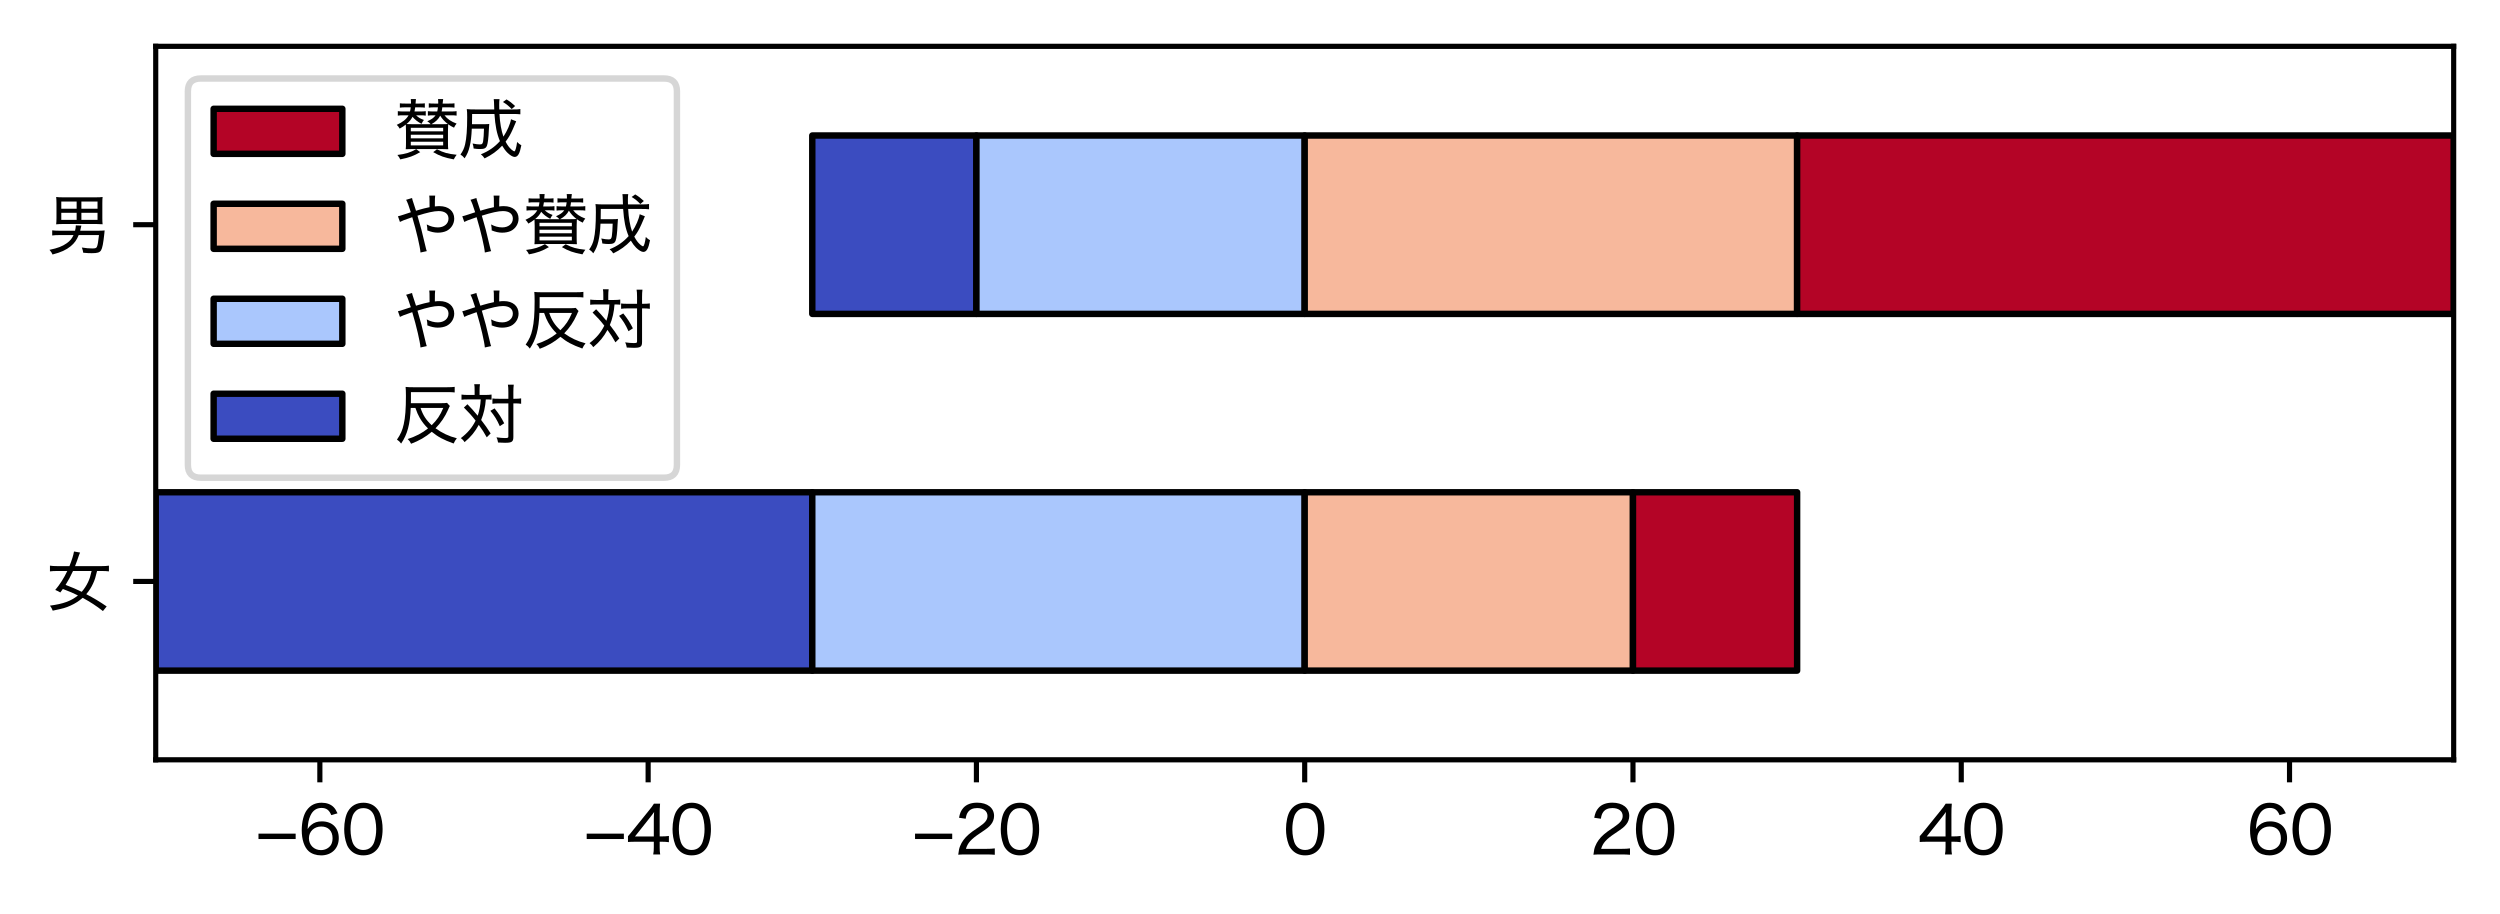 <?xml version="1.0" encoding="utf-8" standalone="no"?>
<!DOCTYPE svg PUBLIC "-//W3C//DTD SVG 1.1//EN"
  "http://www.w3.org/Graphics/SVG/1.1/DTD/svg11.dtd">
<svg xmlns:xlink="http://www.w3.org/1999/xlink" width="388.52pt" height="142.039pt" viewBox="0 0 388.52 142.039" xmlns="http://www.w3.org/2000/svg" version="1.1">
 <defs>
  <style type="text/css">*{stroke-linejoin: round; stroke-linecap: butt}</style>
 </defs>
 <g id="figure_1">
  <g id="patch_1">
   <path d="M 0 142.039 
L 388.52 142.039 
L 388.52 0 
L 0 0 
z
" style="fill: #ffffff"/>
  </g>
  <g id="axes_1">
   <g id="patch_2">
    <path d="M 24.2 118.08 
L 381.32 118.08 
L 381.32 7.2 
L 24.2 7.2 
z
" style="fill: #ffffff"/>
   </g>
   <g id="patch_3">
    <path d="M 24.2 104.22 
L 126.234 104.22 
L 126.234 76.5 
L 24.2 76.5 
z
" clip-path="url(#p17ca667b59)" style="fill: #3b4cc0; stroke: #000000; stroke-linejoin: miter"/>
   </g>
   <g id="patch_4">
    <path d="M 126.234 48.78 
L 151.743 48.78 
L 151.743 21.06 
L 126.234 21.06 
z
" clip-path="url(#p17ca667b59)" style="fill: #3b4cc0; stroke: #000000; stroke-linejoin: miter"/>
   </g>
   <g id="patch_5">
    <path d="M 126.234 104.22 
L 202.76 104.22 
L 202.76 76.5 
L 126.234 76.5 
z
" clip-path="url(#p17ca667b59)" style="fill: #aac7fd; stroke: #000000; stroke-linejoin: miter"/>
   </g>
   <g id="patch_6">
    <path d="M 151.743 48.78 
L 202.76 48.78 
L 202.76 21.06 
L 151.743 21.06 
z
" clip-path="url(#p17ca667b59)" style="fill: #aac7fd; stroke: #000000; stroke-linejoin: miter"/>
   </g>
   <g id="patch_7">
    <path d="M 202.76 104.22 
L 253.777 104.22 
L 253.777 76.5 
L 202.76 76.5 
z
" clip-path="url(#p17ca667b59)" style="fill: #f7b89c; stroke: #000000; stroke-linejoin: miter"/>
   </g>
   <g id="patch_8">
    <path d="M 202.76 48.78 
L 279.286 48.78 
L 279.286 21.06 
L 202.76 21.06 
z
" clip-path="url(#p17ca667b59)" style="fill: #f7b89c; stroke: #000000; stroke-linejoin: miter"/>
   </g>
   <g id="patch_9">
    <path d="M 253.777 104.22 
L 279.286 104.22 
L 279.286 76.5 
L 253.777 76.5 
z
" clip-path="url(#p17ca667b59)" style="fill: #b40426; stroke: #000000; stroke-linejoin: miter"/>
   </g>
   <g id="patch_10">
    <path d="M 279.286 48.78 
L 381.32 48.78 
L 381.32 21.06 
L 279.286 21.06 
z
" clip-path="url(#p17ca667b59)" style="fill: #b40426; stroke: #000000; stroke-linejoin: miter"/>
   </g>
   <g id="matplotlib.axis_1">
    <g id="xtick_1">
     <g id="line2d_1">
      <defs>
       <path id="m7f7327a690" d="M 0 0 
L 0 3.5 
" style="stroke: #000000; stroke-width: 0.8"/>
      </defs>
      <g>
       <use xlink:href="#m7f7327a690" x="49.709" y="118.08" style="stroke: #000000; stroke-width: 0.8"/>
      </g>
     </g>
     <g id="text_1">
      <!-- −60 -->
      <g transform="translate(39.659 132.789) scale(0.1 -0.1)">
       <defs>
        <path id="HiraginoSans-W4-2212" d="M 320 1498 
L 3930 1498 
L 3930 2022 
L 320 2022 
L 320 1498 
z
" transform="scale(0.016)"/>
        <path id="HiraginoSans-W4-36" d="M 3846 3994 
C 3706 4301 3616 4442 3462 4602 
C 3187 4877 2784 5024 2304 5024 
C 1683 5024 1222 4794 864 4307 
C 557 3891 371 3162 371 2355 
C 371 1446 614 704 1043 320 
C 1331 58 1773 -90 2253 -90 
C 3277 -90 3968 589 3968 1587 
C 3968 2586 3334 3213 2323 3213 
C 1894 3213 1568 3104 1274 2854 
C 1133 2739 1062 2656 941 2458 
C 979 3085 1043 3392 1210 3763 
C 1434 4262 1798 4518 2285 4518 
C 2765 4518 3040 4314 3238 3821 
L 3846 3994 
z
M 2266 2714 
C 2950 2714 3366 2285 3366 1574 
C 3366 1325 3309 1088 3206 922 
C 3008 614 2643 422 2234 422 
C 1568 422 1069 915 1069 1574 
C 1069 2234 1574 2714 2266 2714 
z
" transform="scale(0.016)"/>
        <path id="HiraginoSans-W4-30" d="M 2144 -90 
C 2758 -90 3232 141 3565 602 
C 3846 998 4019 1696 4019 2464 
C 4019 3002 3936 3501 3770 3949 
C 3693 4160 3558 4371 3379 4550 
C 3078 4858 2650 5024 2157 5024 
C 1498 5024 986 4742 666 4205 
C 435 3834 288 3142 288 2458 
C 288 1939 371 1434 538 986 
C 614 768 749 563 928 384 
C 1242 70 1651 -90 2144 -90 
z
M 2144 4499 
C 2592 4499 2918 4307 3123 3923 
C 3283 3629 3398 3014 3398 2470 
C 3398 2022 3341 1619 3213 1235 
C 3155 1043 3046 870 2912 730 
C 2726 538 2458 435 2150 435 
C 1734 435 1414 614 1197 973 
C 1024 1261 902 1875 902 2451 
C 902 2906 966 3328 1088 3699 
C 1139 3866 1235 4026 1370 4173 
C 1568 4397 1818 4499 2144 4499 
z
" transform="scale(0.016)"/>
       </defs>
       <use xlink:href="#HiraginoSans-W4-2212"/>
       <use xlink:href="#HiraginoSans-W4-36" x="66.4"/>
       <use xlink:href="#HiraginoSans-W4-30" x="133.7"/>
      </g>
     </g>
    </g>
    <g id="xtick_2">
     <g id="line2d_2">
      <g>
       <use xlink:href="#m7f7327a690" x="100.726" y="118.08" style="stroke: #000000; stroke-width: 0.8"/>
      </g>
     </g>
     <g id="text_2">
      <!-- −40 -->
      <g transform="translate(90.666 132.789) scale(0.1 -0.1)">
       <defs>
        <path id="HiraginoSans-W4-34" d="M 179 1210 
C 403 1229 589 1235 954 1235 
L 2688 1235 
L 2688 710 
C 2688 410 2675 218 2630 0 
L 3309 0 
C 3270 230 3258 390 3258 704 
L 3258 1235 
L 3494 1235 
C 3763 1235 3910 1222 4154 1190 
L 4154 1798 
C 3917 1766 3750 1754 3494 1754 
L 3258 1754 
L 3258 3853 
C 3258 4358 3264 4544 3296 4934 
L 2701 4934 
C 2560 4704 2445 4550 2214 4269 
L 621 2298 
C 467 2099 326 1939 179 1773 
L 179 1210 
z
M 2688 1747 
L 858 1747 
L 2259 3514 
C 2464 3763 2592 3936 2720 4128 
C 2694 3814 2688 3622 2688 3283 
L 2688 1747 
z
" transform="scale(0.016)"/>
       </defs>
       <use xlink:href="#HiraginoSans-W4-2212"/>
       <use xlink:href="#HiraginoSans-W4-34" x="66.4"/>
       <use xlink:href="#HiraginoSans-W4-30" x="133.9"/>
      </g>
     </g>
    </g>
    <g id="xtick_3">
     <g id="line2d_3">
      <g>
       <use xlink:href="#m7f7327a690" x="151.743" y="118.08" style="stroke: #000000; stroke-width: 0.8"/>
      </g>
     </g>
     <g id="text_3">
      <!-- −20 -->
      <g transform="translate(141.693 132.789) scale(0.1 -0.1)">
       <defs>
        <path id="HiraginoSans-W4-32" d="M 3078 0 
C 3424 0 3642 -6 3917 -32 
L 3917 589 
C 3693 557 3430 544 3091 544 
L 1114 544 
C 1280 1114 1606 1478 2451 2042 
C 3181 2528 3341 2656 3546 2912 
C 3738 3142 3846 3443 3846 3744 
C 3846 4525 3200 5030 2202 5030 
C 1613 5030 1158 4858 858 4518 
C 640 4269 531 4026 442 3565 
L 1088 3469 
C 1139 3782 1190 3936 1306 4102 
C 1491 4371 1792 4506 2208 4506 
C 2816 4506 3206 4211 3206 3744 
C 3206 3360 2995 3085 2387 2675 
C 1754 2246 1600 2138 1389 1952 
C 979 1594 710 1229 544 806 
C 448 563 429 461 365 -26 
C 576 -6 678 0 1107 0 
L 3078 0 
z
" transform="scale(0.016)"/>
       </defs>
       <use xlink:href="#HiraginoSans-W4-2212"/>
       <use xlink:href="#HiraginoSans-W4-32" x="66.4"/>
       <use xlink:href="#HiraginoSans-W4-30" x="133.7"/>
      </g>
     </g>
    </g>
    <g id="xtick_4">
     <g id="line2d_4">
      <g>
       <use xlink:href="#m7f7327a690" x="202.76" y="118.08" style="stroke: #000000; stroke-width: 0.8"/>
      </g>
     </g>
     <g id="text_4">
      <!-- 0 -->
      <g transform="translate(199.395 132.789) scale(0.1 -0.1)">
       <use xlink:href="#HiraginoSans-W4-30"/>
      </g>
     </g>
    </g>
    <g id="xtick_5">
     <g id="line2d_5">
      <g>
       <use xlink:href="#m7f7327a690" x="253.777" y="118.08" style="stroke: #000000; stroke-width: 0.8"/>
      </g>
     </g>
     <g id="text_5">
      <!-- 20 -->
      <g transform="translate(247.047 132.789) scale(0.1 -0.1)">
       <use xlink:href="#HiraginoSans-W4-32"/>
       <use xlink:href="#HiraginoSans-W4-30" x="67.3"/>
      </g>
     </g>
    </g>
    <g id="xtick_6">
     <g id="line2d_6">
      <g>
       <use xlink:href="#m7f7327a690" x="304.794" y="118.08" style="stroke: #000000; stroke-width: 0.8"/>
      </g>
     </g>
     <g id="text_6">
      <!-- 40 -->
      <g transform="translate(298.054 132.789) scale(0.1 -0.1)">
       <use xlink:href="#HiraginoSans-W4-34"/>
       <use xlink:href="#HiraginoSans-W4-30" x="67.5"/>
      </g>
     </g>
    </g>
    <g id="xtick_7">
     <g id="line2d_7">
      <g>
       <use xlink:href="#m7f7327a690" x="355.811" y="118.08" style="stroke: #000000; stroke-width: 0.8"/>
      </g>
     </g>
     <g id="text_7">
      <!-- 60 -->
      <g transform="translate(349.082 132.789) scale(0.1 -0.1)">
       <use xlink:href="#HiraginoSans-W4-36"/>
       <use xlink:href="#HiraginoSans-W4-30" x="67.3"/>
      </g>
     </g>
    </g>
   </g>
   <g id="matplotlib.axis_2">
    <g id="ytick_1">
     <g id="line2d_8">
      <defs>
       <path id="m62712f1bff" d="M 0 0 
L -3.5 0 
" style="stroke: #000000; stroke-width: 0.8"/>
      </defs>
      <g>
       <use xlink:href="#m62712f1bff" x="24.2" y="90.36" style="stroke: #000000; stroke-width: 0.8"/>
      </g>
     </g>
     <g id="text_8">
      <!-- 女 -->
      <g transform="translate(7.2 94.215) scale(0.1 -0.1)">
       <defs>
        <path id="HiraginoSans-W4-5973" d="M 5862 -19 
C 5171 454 4589 806 3878 1171 
C 4160 1504 4371 1830 4544 2214 
C 4710 2573 4787 2829 4928 3424 
L 5402 3424 
C 5677 3424 5888 3411 6080 3386 
L 6080 3942 
C 5875 3910 5670 3898 5389 3898 
L 2790 3898 
C 2848 4038 2944 4282 2989 4429 
C 3187 5005 3187 5005 3277 5216 
L 2688 5318 
C 2630 4960 2490 4512 2246 3898 
L 1043 3898 
C 774 3898 538 3910 352 3942 
L 352 3386 
C 538 3411 755 3424 1043 3424 
L 2035 3424 
C 1722 2746 1318 2118 864 1581 
C 1088 1491 1216 1427 1357 1338 
C 1478 1498 1504 1536 1606 1677 
C 2342 1395 2534 1312 3072 1050 
C 2400 506 1651 230 352 58 
C 493 -134 525 -192 621 -429 
C 1670 -211 1869 -154 2355 64 
C 2810 269 3168 499 3526 819 
C 4250 429 4870 26 5498 -467 
L 5862 -19 
z
M 4397 3424 
C 4288 2931 4211 2682 4058 2355 
C 3891 1997 3686 1683 3437 1402 
C 2912 1658 2547 1811 1869 2074 
C 2138 2502 2355 2906 2592 3424 
L 4397 3424 
z
" transform="scale(0.016)"/>
       </defs>
       <use xlink:href="#HiraginoSans-W4-5973"/>
      </g>
     </g>
    </g>
    <g id="ytick_2">
     <g id="line2d_9">
      <g>
       <use xlink:href="#m62712f1bff" x="24.2" y="34.92" style="stroke: #000000; stroke-width: 0.8"/>
      </g>
     </g>
     <g id="text_9">
      <!-- 男 -->
      <g transform="translate(7.2 38.775) scale(0.1 -0.1)">
       <defs>
        <path id="HiraginoSans-W4-7537" d="M 5114 1402 
C 5043 736 4986 410 4909 256 
C 4851 134 4762 102 4454 102 
C 4154 102 3872 128 3450 192 
C 3526 -6 3558 -134 3584 -314 
C 3994 -352 4173 -358 4410 -358 
C 4966 -358 5171 -294 5312 -83 
C 5440 115 5536 608 5632 1530 
C 5651 1741 5651 1741 5664 1850 
C 5414 1830 5242 1824 5005 1824 
L 3290 1824 
C 3309 1914 3322 1952 3334 2029 
C 3373 2202 3379 2227 3405 2323 
L 2861 2342 
C 2861 2317 2861 2298 2861 2285 
C 2861 2163 2835 2010 2790 1824 
L 1286 1824 
C 986 1824 755 1837 570 1862 
L 570 1363 
C 781 1389 973 1402 1286 1402 
L 2643 1402 
C 2490 1062 2298 832 1990 614 
C 1555 307 1114 134 307 -32 
C 467 -218 531 -320 602 -486 
C 1434 -269 1920 -45 2362 314 
C 2726 608 2963 941 3142 1402 
L 5114 1402 
z
M 5440 4467 
C 5440 4762 5446 4928 5466 5101 
C 5280 5075 5114 5069 4845 5069 
L 1574 5069 
C 1312 5069 1139 5075 954 5101 
C 973 4928 986 4762 986 4467 
L 986 3053 
C 986 2778 973 2624 954 2445 
C 1133 2464 1357 2477 1594 2477 
L 4864 2477 
C 5088 2477 5286 2464 5466 2451 
C 5446 2650 5440 2778 5440 3053 
L 5440 4467 
z
M 2944 4659 
L 2944 3962 
L 1453 3962 
L 1453 4659 
L 2944 4659 
z
M 3405 3962 
L 3405 4659 
L 4973 4659 
L 4973 3962 
L 3405 3962 
z
M 2944 3565 
L 2944 2880 
L 1453 2880 
L 1453 3565 
L 2944 3565 
z
M 3405 2880 
L 3405 3565 
L 4973 3565 
L 4973 2880 
L 3405 2880 
z
" transform="scale(0.016)"/>
       </defs>
       <use xlink:href="#HiraginoSans-W4-7537"/>
      </g>
     </g>
    </g>
   </g>
   <g id="patch_11">
    <path d="M 24.2 118.08 
L 24.2 7.2 
" style="fill: none; stroke: #000000; stroke-width: 0.8; stroke-linejoin: miter; stroke-linecap: square"/>
   </g>
   <g id="patch_12">
    <path d="M 381.32 118.08 
L 381.32 7.2 
" style="fill: none; stroke: #000000; stroke-width: 0.8; stroke-linejoin: miter; stroke-linecap: square"/>
   </g>
   <g id="patch_13">
    <path d="M 24.2 118.08 
L 381.32 118.08 
" style="fill: none; stroke: #000000; stroke-width: 0.8; stroke-linejoin: miter; stroke-linecap: square"/>
   </g>
   <g id="patch_14">
    <path d="M 24.2 7.2 
L 381.32 7.2 
" style="fill: none; stroke: #000000; stroke-width: 0.8; stroke-linejoin: miter; stroke-linecap: square"/>
   </g>
   <g id="legend_1">
    <g id="patch_15">
     <path d="M 31.2 74.237 
L 103.2 74.237 
Q 105.2 74.237 105.2 72.237 
L 105.2 14.2 
Q 105.2 12.2 103.2 12.2 
L 31.2 12.2 
Q 29.2 12.2 29.2 14.2 
L 29.2 72.237 
Q 29.2 74.237 31.2 74.237 
z
" style="fill: #ffffff; opacity: 0.8; stroke: #cccccc; stroke-linejoin: miter"/>
    </g>
    <g id="patch_16">
     <path d="M 33.2 23.909 
L 53.2 23.909 
L 53.2 16.909 
L 33.2 16.909 
z
" style="fill: #b40426; stroke: #000000; stroke-linejoin: miter"/>
    </g>
    <g id="text_10">
     <!-- 賛成 -->
     <g transform="translate(61.2 23.909) scale(0.1 -0.1)">
      <defs>
       <path id="HiraginoSans-W4-8cdb" d="M 5536 3744 
C 5805 3744 5952 3738 6099 3712 
L 6099 4147 
C 5939 4122 5818 4115 5536 4115 
L 4646 4115 
C 4678 4269 4691 4333 4710 4518 
L 5331 4518 
C 5594 4518 5741 4512 5894 4486 
L 5894 4909 
C 5754 4890 5613 4883 5331 4883 
L 4742 4883 
C 4762 5094 4774 5229 4794 5318 
L 4294 5318 
C 4307 5235 4314 5158 4314 5094 
C 4314 4973 4314 4960 4314 4883 
L 3962 4883 
C 3674 4883 3539 4890 3398 4909 
L 3398 4486 
C 3565 4512 3680 4518 3962 4518 
L 4288 4518 
C 4262 4326 4256 4269 4218 4115 
L 3872 4115 
C 3590 4115 3462 4122 3309 4147 
L 3309 3712 
C 3456 3738 3603 3744 3872 3744 
L 4058 3744 
C 3878 3494 3667 3347 3251 3162 
C 3405 3066 3482 3002 3584 2880 
L 1824 2880 
C 1523 2880 1395 2880 1229 2893 
C 1510 3123 1664 3309 1818 3597 
C 2048 3322 2304 3123 2694 2912 
C 2778 3091 2822 3162 2925 3290 
C 2573 3418 2406 3520 2163 3744 
L 2547 3744 
C 2810 3744 2957 3738 3104 3712 
L 3104 4147 
C 2950 4122 2822 4115 2547 4115 
L 2010 4115 
C 2042 4243 2048 4294 2080 4518 
L 2451 4518 
C 2733 4518 2842 4512 3014 4486 
L 3014 4909 
C 2867 4890 2739 4883 2451 4883 
L 2112 4883 
C 2118 5043 2138 5235 2150 5318 
L 1651 5318 
C 1664 5197 1670 5158 1670 5024 
C 1670 4960 1670 4934 1670 4883 
L 1152 4883 
C 864 4883 730 4890 589 4909 
L 589 4486 
C 755 4512 870 4518 1152 4518 
L 1645 4518 
C 1626 4352 1613 4275 1574 4115 
L 954 4115 
C 672 4115 544 4122 390 4147 
L 390 3712 
C 538 3738 685 3744 954 3744 
L 1434 3744 
C 1222 3366 877 3085 288 2816 
C 422 2688 474 2624 570 2451 
C 832 2598 960 2682 1165 2842 
C 1178 2694 1184 2470 1184 2227 
L 1184 1094 
C 1184 755 1178 576 1158 448 
C 1370 461 1549 467 1862 467 
L 4582 467 
C 4883 467 5114 461 5286 448 
C 5267 602 5261 813 5261 1114 
L 5261 2208 
C 5261 2496 5267 2701 5280 2874 
C 5478 2733 5587 2669 5850 2541 
C 5926 2707 5984 2803 6099 2938 
C 5562 3136 5197 3386 4922 3744 
L 5536 3744 
z
M 3654 2880 
C 4070 3110 4333 3366 4506 3706 
C 4691 3398 4941 3136 5248 2899 
C 5101 2886 4947 2880 4621 2880 
L 3654 2880 
z
M 1651 2528 
L 4794 2528 
L 4794 2189 
L 1651 2189 
L 1651 2528 
z
M 1651 1856 
L 4794 1856 
L 4794 1510 
L 1651 1510 
L 1651 1856 
z
M 1651 1178 
L 4794 1178 
L 4794 819 
L 1651 819 
L 1651 1178 
z
M 3827 166 
C 4493 -218 4915 -365 5824 -538 
C 5914 -358 5984 -250 6106 -90 
C 5222 6 4870 102 4192 442 
L 3827 166 
z
M 2182 454 
C 1587 122 1158 -6 346 -109 
C 486 -275 538 -346 627 -538 
C 1517 -358 1894 -218 2566 166 
L 2182 454 
z
" transform="scale(0.016)"/>
       <path id="HiraginoSans-W4-6210" d="M 5133 3360 
C 5062 2906 4768 2227 4397 1670 
C 4192 2246 4058 3008 4013 3872 
L 5306 3872 
C 5645 3872 5843 3866 6042 3840 
L 6042 4352 
C 5888 4320 5709 4314 5357 4314 
L 3994 4314 
C 3987 4576 3987 4666 3987 4742 
C 3987 4992 3994 5178 4019 5312 
L 3456 5312 
C 3482 5152 3482 5114 3507 4314 
L 1626 4314 
C 1299 4314 1069 4320 838 4346 
C 870 4128 877 3981 877 3565 
C 877 2362 813 1510 678 934 
C 595 563 467 275 224 -70 
C 390 -173 480 -250 627 -435 
C 890 -26 1011 256 1120 723 
C 1229 1178 1293 1702 1325 2445 
L 2509 2445 
C 2496 1914 2464 1446 2426 1216 
C 2374 966 2323 915 2112 915 
C 1914 915 1766 934 1402 1005 
C 1466 819 1485 723 1504 518 
C 1747 480 1926 467 2125 467 
C 2541 467 2701 544 2797 794 
C 2880 1005 2950 1536 2982 2336 
C 3002 2733 3002 2752 3021 2906 
C 2886 2886 2784 2880 2547 2880 
L 1344 2880 
C 1350 3162 1350 3354 1357 3872 
L 3526 3872 
C 3603 2714 3757 1946 4058 1235 
C 3552 666 2957 256 2208 -45 
C 2374 -179 2438 -250 2566 -442 
C 3258 -109 3789 275 4275 794 
C 4454 493 4608 288 4787 109 
C 5050 -147 5312 -301 5485 -301 
C 5798 -301 5984 19 6138 832 
C 5997 909 5875 998 5728 1152 
C 5651 582 5549 243 5459 243 
C 5408 243 5293 320 5178 416 
C 4941 634 4800 826 4608 1184 
C 4915 1587 5075 1869 5306 2387 
C 5478 2784 5478 2784 5485 2803 
C 5568 3002 5594 3053 5638 3162 
L 5133 3360 
z
M 5536 4646 
C 5165 4979 5082 5050 4698 5286 
L 4352 5037 
C 4755 4781 4883 4672 5197 4352 
L 5536 4646 
z
" transform="scale(0.016)"/>
      </defs>
      <use xlink:href="#HiraginoSans-W4-8cdb"/>
      <use xlink:href="#HiraginoSans-W4-6210" x="100"/>
     </g>
    </g>
    <g id="patch_17">
     <path d="M 33.2 38.669 
L 53.2 38.669 
L 53.2 31.669 
L 33.2 31.669 
z
" style="fill: #f7b89c; stroke: #000000; stroke-linejoin: miter"/>
    </g>
    <g id="text_11">
     <!-- やや賛成 -->
     <g transform="translate(61.2 38.669) scale(0.1 -0.1)">
      <defs>
       <path id="HiraginoSans-W4-3084" d="M 1197 4762 
C 1318 4550 1472 4141 1651 3552 
C 1504 3507 1267 3430 973 3328 
C 640 3219 576 3200 403 3162 
L 595 2611 
C 762 2701 1056 2822 1414 2938 
C 1728 3046 1728 3046 1792 3072 
C 2202 1709 2560 154 2592 -358 
L 3206 -224 
C 3162 -109 3149 -77 3117 64 
C 2714 1779 2630 2099 2298 3219 
C 3245 3520 3910 3667 4352 3667 
C 4960 3667 5312 3398 5312 2931 
C 5312 2432 4883 2080 4282 2080 
C 3917 2080 3552 2176 3200 2368 
C 3245 2125 3258 2003 3258 1882 
C 3258 1856 3258 1830 3251 1792 
C 3603 1645 3955 1568 4262 1568 
C 4595 1568 4877 1626 5114 1734 
C 5574 1958 5869 2426 5869 2931 
C 5869 3667 5306 4147 4442 4147 
C 4294 4147 4166 4141 3987 4115 
C 3987 4864 3994 4986 4019 5171 
L 3443 5171 
C 3469 5005 3469 5005 3475 4045 
C 3091 3962 2784 3891 2451 3789 
C 2214 3718 2214 3718 2157 3699 
C 2054 4026 2016 4147 1888 4525 
C 1818 4717 1805 4781 1773 4934 
L 1197 4762 
z
" transform="scale(0.016)"/>
      </defs>
      <use xlink:href="#HiraginoSans-W4-3084"/>
      <use xlink:href="#HiraginoSans-W4-3084" x="100"/>
      <use xlink:href="#HiraginoSans-W4-8cdb" x="200"/>
      <use xlink:href="#HiraginoSans-W4-6210" x="300"/>
     </g>
    </g>
    <g id="patch_18">
     <path d="M 33.2 53.428 
L 53.2 53.428 
L 53.2 46.428 
L 33.2 46.428 
z
" style="fill: #aac7fd; stroke: #000000; stroke-linejoin: miter"/>
    </g>
    <g id="text_12">
     <!-- やや反対 -->
     <g transform="translate(61.2 53.428) scale(0.1 -0.1)">
      <defs>
       <path id="HiraginoSans-W4-53cd" d="M 2099 2995 
C 2266 2528 2342 2349 2496 2074 
C 2714 1683 2989 1325 3322 1005 
C 2752 550 2150 237 1350 -26 
C 1517 -186 1587 -288 1677 -486 
C 2458 -192 3091 173 3686 678 
C 4307 173 4806 -96 5811 -461 
C 5926 -218 5978 -134 6125 45 
C 5338 250 4691 557 4051 1018 
C 4570 1542 4973 2138 5280 2835 
C 5382 3078 5382 3078 5446 3181 
L 5171 3488 
C 5024 3462 4858 3456 4557 3456 
L 1658 3456 
C 1664 3661 1664 3738 1664 3846 
L 1664 4531 
L 5178 4531 
C 5549 4531 5715 4525 5914 4499 
L 5914 5043 
C 5741 5018 5549 5005 5178 5005 
L 1888 5005 
C 1568 5005 1382 5011 1146 5037 
C 1165 4845 1178 4570 1178 4160 
C 1178 2906 1114 2067 966 1421 
C 838 826 659 429 307 -83 
C 493 -205 563 -269 710 -467 
C 1318 422 1581 1395 1645 2995 
L 2099 2995 
z
M 4806 2995 
C 4486 2246 4218 1850 3680 1318 
C 3136 1818 2835 2285 2598 2995 
L 4806 2995 
z
" transform="scale(0.016)"/>
       <path id="HiraginoSans-W4-5bfe" d="M 1600 4256 
L 928 4256 
C 685 4256 518 4269 326 4294 
L 326 3789 
C 493 3814 646 3821 902 3821 
L 2195 3821 
C 2163 3251 2061 2720 1901 2240 
C 1459 2765 1280 2970 902 3354 
L 557 3034 
C 1011 2586 1325 2240 1696 1760 
C 1350 1069 915 563 262 64 
C 435 -70 512 -147 627 -326 
C 1267 218 1632 672 2003 1350 
C 2317 922 2547 563 2778 141 
L 3155 518 
C 2842 1011 2592 1370 2234 1824 
C 2490 2438 2637 3098 2688 3821 
C 2944 3821 3098 3814 3245 3795 
L 3245 4294 
C 3059 4269 2899 4256 2650 4256 
L 2080 4256 
L 2080 4666 
C 2080 4934 2093 5101 2118 5299 
L 1562 5299 
C 1594 5133 1600 5005 1600 4666 
L 1600 4256 
z
M 4877 3437 
L 4877 224 
C 4877 96 4826 70 4544 70 
C 4339 70 4013 96 3725 141 
C 3802 -26 3840 -141 3878 -365 
C 4134 -384 4320 -390 4550 -390 
C 5229 -390 5363 -294 5363 198 
L 5363 3437 
L 5498 3437 
C 5734 3437 5888 3430 6054 3405 
C 6067 3405 6093 3405 6118 3398 
L 6118 3923 
C 5958 3898 5760 3885 5498 3885 
L 5363 3885 
L 5363 4544 
C 5363 4851 5376 5056 5402 5254 
L 4832 5254 
C 4864 5082 4877 4883 4877 4544 
L 4877 3885 
L 3936 3885 
C 3654 3885 3488 3891 3328 3917 
L 3328 3398 
C 3501 3424 3674 3437 3930 3437 
L 4877 3437 
z
M 3130 2714 
C 3526 2234 3757 1869 4045 1222 
L 4474 1504 
C 4173 2093 3968 2413 3539 2950 
L 3130 2714 
z
" transform="scale(0.016)"/>
      </defs>
      <use xlink:href="#HiraginoSans-W4-3084"/>
      <use xlink:href="#HiraginoSans-W4-3084" x="100"/>
      <use xlink:href="#HiraginoSans-W4-53cd" x="200"/>
      <use xlink:href="#HiraginoSans-W4-5bfe" x="300"/>
     </g>
    </g>
    <g id="patch_19">
     <path d="M 33.2 68.188 
L 53.2 68.188 
L 53.2 61.188 
L 33.2 61.188 
z
" style="fill: #3b4cc0; stroke: #000000; stroke-linejoin: miter"/>
    </g>
    <g id="text_13">
     <!-- 反対 -->
     <g transform="translate(61.2 68.188) scale(0.1 -0.1)">
      <use xlink:href="#HiraginoSans-W4-53cd"/>
      <use xlink:href="#HiraginoSans-W4-5bfe" x="100"/>
     </g>
    </g>
   </g>
  </g>
 </g>
 <defs>
  <clipPath id="p17ca667b59">
   <rect x="24.2" y="7.2" width="357.12" height="110.88"/>
  </clipPath>
 </defs>
</svg>

